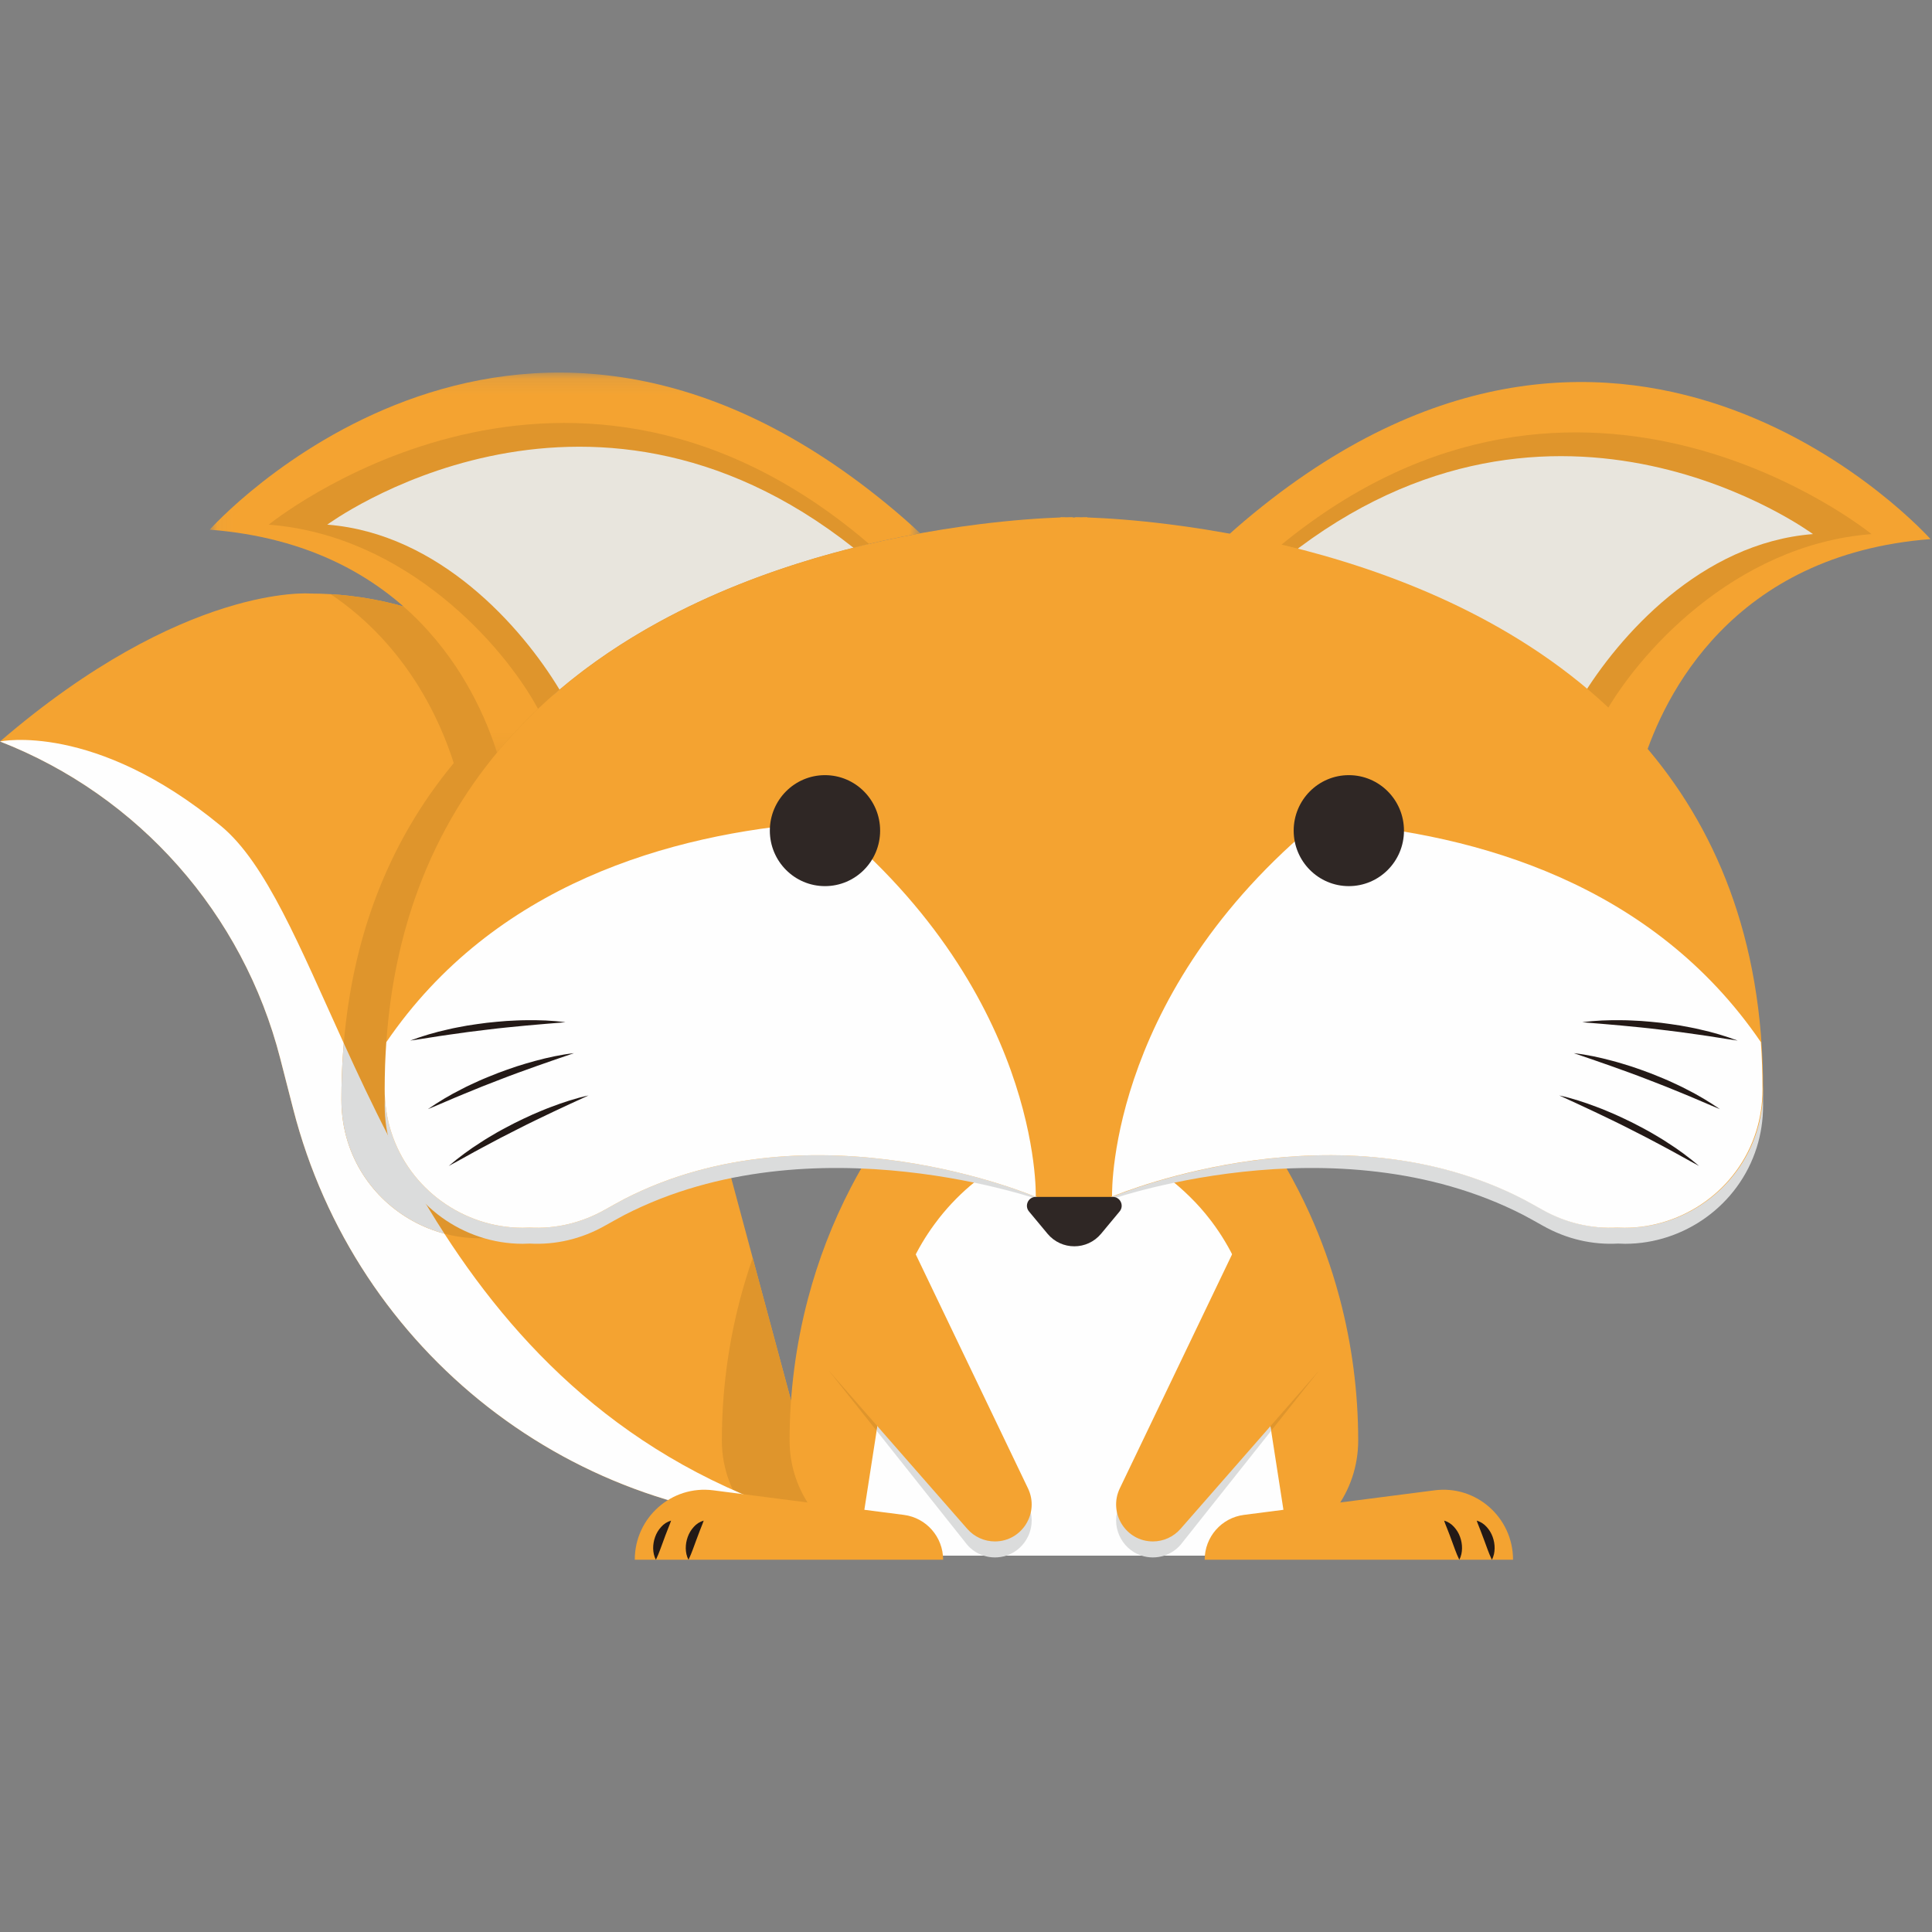 <?xml version="1.0" encoding="UTF-8"?>
<svg width="120px" height="120px" viewBox="0 0 120 120" version="1.1" xmlns="http://www.w3.org/2000/svg" xmlns:xlink="http://www.w3.org/1999/xlink">
    <rect x="0" y="0" width="120" height="120" fill="#808080" stroke="none"/>
    <!-- Generator: Sketch 51.1 (57501) - http://www.bohemiancoding.com/sketch -->
    <title>Fox3</title>
    <desc>Created with Sketch.</desc>
    <defs>
        <polygon id="path-1" points="0.037 0.123 44.168 0.123 44.168 23.727 0.037 23.727"></polygon>
    </defs>
    <g id="Fox3" stroke="none" stroke-width="1" fill="none" fill-rule="evenodd">
        <g id="Group" transform="translate(0, 23)">
            <path d="M51.176,71.582 C49.659,71.582 48.16,71.481 46.686,71.284 C40.625,70.477 35.005,68.054 30.328,64.408 C24.512,59.874 20.153,53.451 18.213,45.889 L17.406,42.745 C15.097,33.743 8.617,26.413 2.82352941e-05,23.054 C11.434,13.219 19.269,13.866 19.269,13.866 C19.694,13.866 20.118,13.879 20.538,13.905 C20.921,13.927 21.301,13.96 21.678,14.004 C25.602,14.447 29.249,15.968 32.279,18.3 C35.92,21.104 38.667,25.081 39.93,29.775 L45.164,49.23 L45.246,49.534 L46.752,55.136 L51.176,71.582 Z" id="Fill-1" fill="#F4A331"></path>
            <path d="M51.176,71.582 C49.659,71.582 48.16,71.481 46.686,71.284 C45.536,70.015 44.836,68.326 44.836,66.474 C44.836,63.48 45.224,60.516 45.978,57.662 C46.203,56.81 46.461,55.967 46.752,55.136 L51.176,71.582 Z" id="Fill-3" fill="#DF952C"></path>
            <path d="M51.176,71.582 C43.413,71.582 36.143,68.94 30.328,64.408 C24.512,59.874 20.153,53.451 18.213,45.889 L17.406,42.745 C15.097,33.743 8.617,26.413 2.82352941e-05,23.054 C2.82352941e-05,23.054 5.857,21.804 13.728,28.305 C16.523,30.615 18.604,35.768 21.353,41.801 C21.336,41.993 21.32,42.186 21.308,42.38 C21.24,43.326 21.206,44.301 21.206,45.304 C21.206,46.233 21.346,47.112 21.601,47.927 C22.504,50.798 24.841,52.893 27.601,53.624 C32.506,61.208 39.583,68.301 51.176,71.582" id="Fill-5" fill="#FEFEFE"></path>
            <path d="M45.164,49.23 L39.93,29.775 C38.667,25.081 35.92,21.104 32.278,18.3 C29.249,15.968 25.602,14.447 21.678,14.004 C21.301,13.96 20.921,13.927 20.538,13.905 C25.281,17.1 27.347,21.752 28.183,24.397 C27.182,25.607 26.259,26.915 25.434,28.332 C24.61,29.75 23.884,31.275 23.277,32.917 C22.299,35.563 21.63,38.513 21.353,41.801 C23.064,45.56 25.035,49.659 27.601,53.624 C28.303,53.812 29.033,53.91 29.773,53.91 C29.922,53.91 30.073,53.906 30.225,53.897 C31.775,53.981 33.388,53.639 34.906,52.777 C35.293,52.558 35.688,52.339 36.092,52.123 C39.099,50.579 42.239,49.815 45.246,49.534 L45.164,49.23 Z" id="Fill-7" fill="#DF952C"></path>
            <path d="M27.601,53.624 C24.841,52.893 22.504,50.798 21.601,47.927 C21.346,47.112 21.206,46.233 21.206,45.304 C21.206,44.301 21.24,43.326 21.308,42.38 C21.32,42.186 21.336,41.993 21.353,41.801 C23.064,45.56 25.035,49.659 27.601,53.624" id="Fill-9" fill="#DBDCDC"></path>
            <path d="M84.36,66.474 C84.36,69.689 82.252,72.407 79.352,73.308 C78.689,73.514 77.984,73.624 77.253,73.624 L56.15,73.624 C55.371,73.624 54.621,73.498 53.921,73.265 C53.722,73.198 53.526,73.124 53.335,73.041 C50.81,71.944 49.043,69.417 49.043,66.474 C49.043,63.48 49.432,60.516 50.185,57.662 C50.821,55.255 51.717,52.929 52.861,50.731 C53.072,50.324 53.293,49.92 53.522,49.521 L53.816,49.008 L56.552,44.247 L66.683,44.152 L66.72,44.152 L76.851,44.247 L79.882,49.521 C80.408,50.439 80.891,51.382 81.329,52.346 C82.081,54.008 82.7,55.732 83.174,57.502 C83.19,57.556 83.204,57.608 83.218,57.662 C83.972,60.516 84.36,63.48 84.36,66.474" id="Fill-11" fill="#F4A331"></path>
            <path d="M80.068,73.041 C79.878,73.124 79.681,73.198 79.482,73.265 C78.782,73.498 78.032,73.624 77.253,73.624 L56.15,73.624 C55.371,73.624 54.621,73.498 53.921,73.265 C53.722,73.198 53.526,73.124 53.335,73.041 L54.449,65.869 L55.169,61.232 L55.169,61.23 L55.494,59.143 C55.552,58.769 55.625,58.4 55.713,58.035 C55.931,57.124 56.243,56.244 56.637,55.403 L56.637,55.401 C57.023,54.576 57.489,53.793 58.025,53.062 C58.117,52.934 58.211,52.809 58.309,52.685 L58.312,52.681 C59.647,50.977 61.371,49.581 63.363,48.658 C65.85,47.504 68.284,47.767 70.464,48.835 C70.695,48.949 70.926,49.071 71.152,49.203 C72.133,49.772 73.053,50.5 73.896,51.325 C74.356,51.774 74.783,52.255 75.172,52.764 C75.205,52.805 75.236,52.846 75.268,52.889 C75.854,53.669 76.358,54.511 76.769,55.396 C77.14,56.19 77.435,57.019 77.651,57.873 C77.757,58.292 77.843,58.715 77.91,59.143 C77.91,59.143 78.04,59.975 78.234,61.232 C78.429,62.489 78.69,64.169 78.954,65.869 C79.505,69.416 80.068,73.041 80.068,73.041" id="Fill-13" fill="#FEFEFE"></path>
            <g id="Group-17" transform="translate(12.988, 0.019)">
                <mask id="mask-2" fill="white">
                    <use xlink:href="#path-1"></use>
                </mask>
                <g id="Clip-16"></g>
                <path d="M27.927,15.621 C28.737,15.177 29.557,14.763 30.38,14.378 C33.874,12.744 37.433,11.617 40.684,10.838 C41.479,10.647 42.257,10.477 43.009,10.326 C43.403,10.247 43.789,10.174 44.168,10.105 C43.546,9.519 42.855,8.911 42.086,8.281 C18.608,-10.965 0.037,9.88 0.037,9.88 C12.399,10.843 16.596,19.658 17.883,23.727 C18.048,23.528 18.214,23.331 18.383,23.137 C21.146,19.971 24.457,17.519 27.927,15.621" id="Fill-15" fill="#F4A331" mask="url(#mask-2)"></path>
            </g>
            <path d="M40.915,15.64 C41.726,15.196 42.545,14.783 43.368,14.397 C46.626,12.874 49.94,11.791 53.009,11.02 C53.231,10.964 53.453,10.91 53.672,10.857 C53.776,10.832 53.878,10.809 53.981,10.784 C53.779,10.61 53.571,10.435 53.353,10.256 C34.667,-5.062 16.691,9.587 16.691,9.587 C25.254,10.255 31.314,17.124 33.417,21.03 C33.854,20.618 34.3,20.219 34.754,19.835 C36.686,18.2 38.77,16.814 40.915,15.64" id="Fill-18" fill="#DF952C"></path>
            <path d="M43.368,14.397 C46.626,12.874 49.94,11.791 53.009,11.02 C36.278,-2.204 20.327,9.587 20.327,9.587 C27.268,10.128 32.392,15.918 34.754,19.835 C36.686,18.2 38.77,16.814 40.915,15.64 C41.726,15.196 42.545,14.783 43.368,14.397" id="Fill-20" fill="#E8E5DD"></path>
            <path d="M92.018,16.226 C91.208,15.782 90.388,15.368 89.565,14.983 C86.072,13.349 82.512,12.222 79.261,11.443 C78.466,11.252 77.688,11.082 76.936,10.931 C76.542,10.852 76.157,10.779 75.777,10.71 C76.399,10.124 77.09,9.516 77.86,8.886 C101.337,-10.36 119.908,10.484 119.908,10.484 C107.546,11.448 103.349,20.263 102.062,24.332 C101.898,24.133 101.731,23.936 101.562,23.742 C98.799,20.576 95.488,18.124 92.018,16.226" id="Fill-22" fill="#F4A331"></path>
            <path d="M92.018,16.226 C91.208,15.782 90.388,15.368 89.565,14.983 C86.308,13.459 82.993,12.377 79.924,11.606 C79.702,11.55 79.481,11.495 79.261,11.443 C79.157,11.418 79.055,11.394 78.952,11.37 C79.155,11.196 79.362,11.021 79.58,10.842 C98.266,-4.476 116.243,10.173 116.243,10.173 C107.68,10.84 101.62,17.71 99.516,21.616 C99.08,21.203 98.634,20.805 98.179,20.42 C96.247,18.785 94.163,17.4 92.018,16.226" id="Fill-24" fill="#DF952C"></path>
            <path d="M89.565,14.983 C86.308,13.459 82.993,12.377 79.924,11.606 C96.656,-1.618 112.606,10.173 112.606,10.173 C105.666,10.714 100.542,16.504 98.179,20.42 C96.247,18.785 94.163,17.4 92.018,16.226 C91.208,15.782 90.388,15.368 89.565,14.983" id="Fill-26" fill="#E8E5DD"></path>
            <path d="M107.438,33.261 C106.124,29.706 104.255,26.698 102.033,24.151 C99.268,20.985 95.958,18.534 92.489,16.634 C91.677,16.191 90.859,15.776 90.036,15.392 C86.541,13.757 82.982,12.63 79.731,11.851 C78.936,11.66 78.158,11.49 77.406,11.339 C75.628,10.983 73.984,10.73 72.547,10.551 C71.512,10.422 70.584,10.331 69.792,10.267 C69.332,10.23 68.917,10.203 68.553,10.182 C68.146,10.159 67.802,10.143 67.529,10.133 L67.529,10.116 C67.529,10.116 67.399,10.116 67.156,10.122 C66.914,10.116 66.784,10.116 66.784,10.116 L66.784,10.133 C66.758,10.134 66.729,10.136 66.702,10.137 C66.675,10.136 66.646,10.134 66.62,10.133 L66.62,10.116 C66.62,10.116 66.49,10.116 66.247,10.122 C66.004,10.116 65.874,10.116 65.874,10.116 L65.874,10.133 C65.602,10.143 65.257,10.159 64.851,10.182 C64.487,10.203 64.071,10.23 63.611,10.267 C62.819,10.331 61.892,10.422 60.857,10.551 C59.42,10.73 57.775,10.983 55.998,11.339 C55.245,11.49 54.467,11.66 53.672,11.851 C50.421,12.63 46.862,13.757 43.368,15.392 C42.545,15.776 41.726,16.191 40.914,16.634 C37.446,18.534 34.135,20.985 31.371,24.151 C29.149,26.698 27.279,29.706 25.965,33.261 C24.652,36.816 23.894,40.917 23.894,45.648 C23.894,46.577 24.034,47.456 24.289,48.271 C25.42,51.872 28.813,54.254 32.461,54.254 C32.611,54.254 32.761,54.249 32.912,54.241 C34.463,54.325 36.077,53.982 37.594,53.12 C37.98,52.901 38.377,52.683 38.78,52.466 C50.548,46.422 64.906,51.633 64.906,51.633 L66.683,52.336 L66.72,52.336 L68.577,51.633 C68.577,51.633 82.856,46.422 94.623,52.466 C95.027,52.683 95.423,52.901 95.809,53.12 C97.327,53.982 98.94,54.325 100.491,54.241 C100.642,54.249 100.793,54.254 100.943,54.254 C104.591,54.254 107.983,51.872 109.114,48.271 C109.37,47.456 109.509,46.577 109.509,45.648 C109.509,40.917 108.751,36.816 107.438,33.261" id="Fill-28" fill="#DBDCDC"></path>
            <path d="M109.509,44.654 C109.509,45.582 109.369,46.462 109.114,47.277 C107.983,50.877 104.591,53.259 100.943,53.259 C100.793,53.259 100.642,53.255 100.491,53.247 C98.941,53.33 97.327,52.988 95.809,52.126 C95.424,51.907 95.027,51.689 94.624,51.473 C82.855,45.428 69.072,51.342 69.072,51.342 L64.333,51.342 C64.333,51.342 50.548,45.428 38.78,51.473 C38.376,51.689 37.981,51.907 37.594,52.126 C36.076,52.988 34.463,53.33 32.912,53.247 C32.761,53.255 32.61,53.259 32.461,53.259 C28.813,53.259 25.42,50.877 24.289,47.277 C24.034,46.462 23.894,45.582 23.894,44.654 C23.894,43.651 23.928,42.675 23.996,41.729 C24.24,38.208 24.93,35.068 25.965,32.267 C27.279,28.712 29.149,25.703 31.371,23.157 C34.135,19.991 37.446,17.539 40.914,15.64 C41.726,15.197 42.545,14.782 43.368,14.397 C46.862,12.763 50.421,11.636 53.672,10.856 C54.467,10.666 55.245,10.496 55.998,10.345 C57.775,9.989 59.42,9.736 60.857,9.557 C61.892,9.428 62.819,9.337 63.611,9.273 C64.071,9.236 64.487,9.209 64.851,9.188 C65.257,9.165 65.602,9.149 65.874,9.139 L65.874,9.122 C65.874,9.122 66.004,9.122 66.247,9.128 C66.49,9.122 66.62,9.122 66.62,9.122 L66.62,9.139 C66.645,9.141 66.675,9.142 66.702,9.142 C66.729,9.142 66.758,9.141 66.783,9.139 L66.783,9.122 C66.783,9.122 66.913,9.122 67.156,9.128 C67.399,9.122 67.529,9.122 67.529,9.122 L67.529,9.139 C67.801,9.149 68.146,9.165 68.553,9.188 C68.917,9.209 69.332,9.236 69.792,9.273 C70.584,9.337 71.512,9.428 72.546,9.557 C73.983,9.736 75.628,9.989 77.406,10.345 C78.158,10.496 78.936,10.666 79.731,10.856 C82.982,11.636 86.541,12.763 90.035,14.397 C90.858,14.782 91.677,15.197 92.489,15.64 C95.958,17.539 99.268,19.991 102.032,23.157 C104.255,25.703 106.124,28.712 107.438,32.267 C108.751,35.822 109.509,39.922 109.509,44.654" id="Fill-30" fill="#F4A331"></path>
            <path d="M109.371,41.729 C102.682,31.93 91.776,28.804 82.657,28.101 C74.423,27.464 67.646,28.805 66.748,28.994 C66.721,29 66.699,29.004 66.683,29.007 C66.675,29.006 66.666,29.004 66.655,29.001 C65.922,28.845 59.085,27.459 50.743,28.098 C41.617,28.795 30.693,31.919 23.996,41.729 C23.928,42.675 23.894,43.651 23.894,44.654 C23.894,45.582 24.034,46.462 24.289,47.277 C25.42,50.877 28.813,53.259 32.461,53.259 C32.61,53.259 32.761,53.255 32.912,53.247 C34.463,53.33 36.076,52.988 37.594,52.126 C37.981,51.907 38.376,51.689 38.78,51.473 C50.548,45.428 64.333,51.342 64.333,51.342 L66.647,51.342 L66.72,51.342 L69.034,51.342 C69.034,51.342 69.047,51.336 69.072,51.326 C69.87,50.994 83.176,45.611 94.587,51.473 C94.991,51.689 95.386,51.907 95.773,52.126 C97.29,52.988 98.904,53.33 100.454,53.247 C100.605,53.255 100.756,53.259 100.906,53.259 C104.554,53.259 107.946,50.877 109.077,47.277 C109.333,46.462 109.472,45.582 109.472,44.654 C109.472,43.651 109.439,42.675 109.371,41.729" id="Fill-32" fill="#FEFEFE"></path>
            <path d="M82.657,27.377 C74.423,26.722 67.646,28.102 66.748,28.297 L66.655,28.317 L66.655,28.304 C65.922,28.143 59.085,26.716 50.743,27.374 C64.724,38.399 64.333,51.312 64.333,51.312 L66.683,52.336 L66.72,52.336 L69.072,51.312 L69.072,51.296 C69.062,50.783 68.966,38.174 82.657,27.377" id="Fill-34" fill="#F4A331"></path>
            <path d="M58.579,73.877 L39.427,73.877 C39.427,71.257 41.714,69.233 44.297,69.566 L56.144,71.093 C57.536,71.273 58.579,72.465 58.579,73.877" id="Fill-36" fill="#F4A331"></path>
            <path d="M40.741,73.877 C40.616,73.656 40.575,73.412 40.569,73.172 C40.567,72.931 40.609,72.69 40.692,72.461 C40.772,72.232 40.902,72.018 41.068,71.838 C41.229,71.655 41.444,71.516 41.682,71.447 C41.604,71.691 41.51,71.88 41.44,72.081 C41.363,72.276 41.29,72.464 41.222,72.657 L41.006,73.244 C40.93,73.446 40.851,73.651 40.741,73.877" id="Fill-38" fill="#231916"></path>
            <path d="M74.825,73.877 L93.977,73.877 C93.977,71.257 91.69,69.233 89.107,69.566 L77.259,71.093 C75.867,71.273 74.825,72.465 74.825,73.877" id="Fill-40" fill="#F4A331"></path>
            <path d="M92.662,73.877 C92.553,73.651 92.474,73.446 92.398,73.244 L92.182,72.657 C92.113,72.464 92.04,72.276 91.964,72.081 C91.893,71.88 91.8,71.691 91.721,71.447 C91.959,71.516 92.174,71.655 92.336,71.838 C92.502,72.018 92.631,72.232 92.712,72.461 C92.795,72.69 92.837,72.931 92.834,73.172 C92.829,73.412 92.787,73.656 92.662,73.877" id="Fill-42" fill="#231916"></path>
            <path d="M90.638,73.877 C90.528,73.651 90.449,73.446 90.373,73.244 L90.157,72.657 C90.089,72.464 90.015,72.276 89.939,72.081 C89.868,71.88 89.775,71.691 89.696,71.447 C89.934,71.516 90.149,71.655 90.311,71.838 C90.477,72.018 90.607,72.232 90.687,72.461 C90.77,72.69 90.812,72.931 90.809,73.172 C90.804,73.412 90.762,73.656 90.638,73.877" id="Fill-44" fill="#231916"></path>
            <path d="M42.766,73.877 C42.641,73.656 42.6,73.412 42.594,73.172 C42.592,72.931 42.634,72.69 42.717,72.461 C42.797,72.232 42.927,72.018 43.092,71.838 C43.254,71.655 43.469,71.516 43.707,71.447 C43.629,71.691 43.535,71.88 43.464,72.081 C43.388,72.276 43.315,72.464 43.247,72.657 L43.031,73.244 C42.955,73.446 42.875,73.651 42.766,73.877" id="Fill-46" fill="#231916"></path>
            <path d="M69.122,51.342 L64.332,51.342 C63.868,51.342 63.615,51.887 63.912,52.245 L65.061,53.627 C65.929,54.671 67.525,54.671 68.393,53.627 L69.541,52.245 C69.839,51.887 69.586,51.342 69.122,51.342" id="Fill-48" fill="#2F2725"></path>
            <path d="M56.637,55.401 L56.637,55.403 C56.243,56.244 55.931,57.124 55.712,58.035 C55.625,58.4 55.552,58.769 55.494,59.143 L55.169,61.23 L55.169,61.232 L54.449,65.869 L51.522,62.186 L56.094,54.268 L56.637,55.401 Z" id="Fill-50" fill="#DF952C"></path>
            <path d="M62.505,73.624 C62.283,73.695 62.046,73.735 61.794,73.735 C61.554,73.735 61.317,73.697 61.093,73.624 C60.705,73.498 60.354,73.269 60.081,72.957 L54.449,65.869 L55.169,61.232 L55.169,61.23 L55.494,59.143 C55.552,58.769 55.625,58.4 55.713,58.035 C55.931,57.124 56.243,56.244 56.637,55.403 L63.85,70.44 C64.474,71.738 63.767,73.213 62.505,73.624" id="Fill-52" fill="#DBDCDC"></path>
            <path d="M81.881,62.186 L78.954,65.869 C78.69,64.169 78.429,62.489 78.234,61.232 C78.04,59.975 77.91,59.143 77.91,59.143 C77.843,58.715 77.757,58.292 77.651,57.873 C77.435,57.019 77.14,56.19 76.769,55.396 L77.31,54.268 L81.881,62.186 Z" id="Fill-54" fill="#DF952C"></path>
            <path d="M78.954,65.869 L73.323,72.957 C73.049,73.269 72.699,73.498 72.311,73.624 C72.086,73.697 71.849,73.735 71.609,73.735 C71.358,73.735 71.12,73.695 70.899,73.624 C69.638,73.212 68.931,71.738 69.553,70.44 L76.769,55.396 C77.14,56.19 77.435,57.019 77.651,57.873 C77.757,58.292 77.843,58.715 77.91,59.143 C77.91,59.143 78.04,59.975 78.234,61.232 C78.429,62.489 78.69,64.169 78.954,65.869" id="Fill-56" fill="#DBDCDC"></path>
            <path d="M56.094,53.274 L51.177,61.791 L60.08,71.962 C60.514,72.457 61.138,72.741 61.794,72.741 C63.477,72.741 64.582,70.971 63.85,69.445 L56.094,53.274 Z" id="Fill-58" fill="#F4A331"></path>
            <path d="M77.31,53.274 L69.553,69.445 C68.822,70.971 69.926,72.741 71.61,72.741 C72.265,72.741 72.889,72.457 73.323,71.962 L82.227,61.791 L77.31,53.274 Z" id="Fill-60" fill="#F4A331"></path>
            <path d="M35.651,42.414 C34.878,42.676 34.113,42.939 33.349,43.209 C32.587,43.481 31.826,43.753 31.074,44.047 C30.318,44.332 29.569,44.634 28.822,44.944 C28.071,45.249 27.334,45.582 26.577,45.891 C27.249,45.427 27.953,45.006 28.684,44.642 C29.044,44.448 29.42,44.288 29.79,44.114 C29.976,44.03 30.167,43.956 30.355,43.877 C30.543,43.798 30.733,43.721 30.924,43.649 C31.306,43.505 31.691,43.369 32.078,43.239 C32.468,43.119 32.857,42.994 33.252,42.892 C34.04,42.68 34.839,42.504 35.651,42.414" id="Fill-62" fill="#231916"></path>
            <path d="M35.123,40.494 C34.309,40.558 33.503,40.625 32.697,40.698 C31.892,40.775 31.088,40.851 30.287,40.951 C29.485,41.042 28.685,41.15 27.885,41.267 C27.083,41.377 26.287,41.52 25.478,41.632 C26.243,41.348 27.028,41.113 27.825,40.94 C28.222,40.841 28.625,40.778 29.026,40.7 C29.227,40.665 29.43,40.64 29.631,40.609 C29.833,40.579 30.035,40.551 30.238,40.528 C30.644,40.483 31.05,40.446 31.457,40.415 C31.865,40.395 32.272,40.368 32.68,40.367 C33.495,40.356 34.313,40.382 35.123,40.494" id="Fill-64" fill="#231916"></path>
            <path d="M36.553,45.041 C35.81,45.38 35.074,45.72 34.342,46.065 C33.611,46.413 32.881,46.761 32.162,47.13 C31.439,47.49 30.723,47.866 30.011,48.25 C29.295,48.629 28.595,49.036 27.872,49.419 C28.495,48.89 29.153,48.4 29.844,47.964 C30.183,47.734 30.541,47.537 30.891,47.326 C31.068,47.224 31.25,47.131 31.43,47.033 C31.609,46.935 31.79,46.84 31.973,46.749 C32.339,46.567 32.708,46.393 33.08,46.225 C33.456,46.065 33.83,45.901 34.214,45.76 C34.976,45.47 35.754,45.213 36.553,45.041" id="Fill-66" fill="#231916"></path>
            <path d="M97.752,42.414 C98.564,42.504 99.364,42.68 100.151,42.892 C100.547,42.994 100.935,43.119 101.326,43.239 C101.713,43.369 102.098,43.505 102.48,43.649 C102.671,43.721 102.86,43.798 103.049,43.877 C103.237,43.956 103.427,44.03 103.613,44.114 C103.983,44.288 104.359,44.448 104.72,44.642 C105.451,45.006 106.154,45.427 106.827,45.891 C106.069,45.582 105.332,45.249 104.582,44.944 C103.835,44.634 103.085,44.332 102.33,44.047 C101.577,43.753 100.816,43.481 100.054,43.209 C99.291,42.939 98.525,42.676 97.752,42.414" id="Fill-68" fill="#231916"></path>
            <path d="M98.281,40.494 C99.09,40.382 99.908,40.356 100.724,40.367 C101.132,40.368 101.539,40.395 101.947,40.415 C102.353,40.446 102.76,40.483 103.165,40.528 C103.368,40.551 103.57,40.579 103.772,40.609 C103.974,40.64 104.177,40.665 104.378,40.7 C104.779,40.778 105.182,40.841 105.578,40.94 C106.376,41.113 107.161,41.348 107.926,41.632 C107.116,41.52 106.32,41.377 105.519,41.267 C104.719,41.15 103.919,41.042 103.116,40.951 C102.315,40.851 101.511,40.775 100.706,40.698 C99.901,40.625 99.094,40.558 98.281,40.494" id="Fill-70" fill="#231916"></path>
            <path d="M96.851,45.041 C97.65,45.213 98.427,45.47 99.19,45.76 C99.573,45.901 99.947,46.065 100.323,46.225 C100.695,46.393 101.065,46.567 101.431,46.749 C101.614,46.84 101.795,46.935 101.974,47.033 C102.153,47.131 102.335,47.224 102.512,47.326 C102.863,47.537 103.22,47.734 103.56,47.964 C104.251,48.4 104.909,48.89 105.532,49.419 C104.809,49.036 104.109,48.629 103.393,48.25 C102.68,47.866 101.965,47.49 101.241,47.13 C100.522,46.761 99.792,46.413 99.061,46.065 C98.329,45.72 97.594,45.38 96.851,45.041" id="Fill-72" fill="#231916"></path>
            <path d="M54.666,28.593 C54.666,30.496 53.133,32.039 51.241,32.039 C49.349,32.039 47.816,30.496 47.816,28.593 C47.816,26.689 49.349,25.146 51.241,25.146 C53.133,25.146 54.666,26.689 54.666,28.593" id="Fill-74" fill="#2F2725"></path>
            <path d="M87.203,28.593 C87.203,30.496 85.67,32.039 83.778,32.039 C81.886,32.039 80.353,30.496 80.353,28.593 C80.353,26.689 81.886,25.146 83.778,25.146 C85.67,25.146 87.203,26.689 87.203,28.593" id="Fill-76" fill="#2F2725"></path>
        </g>
    </g>
</svg>